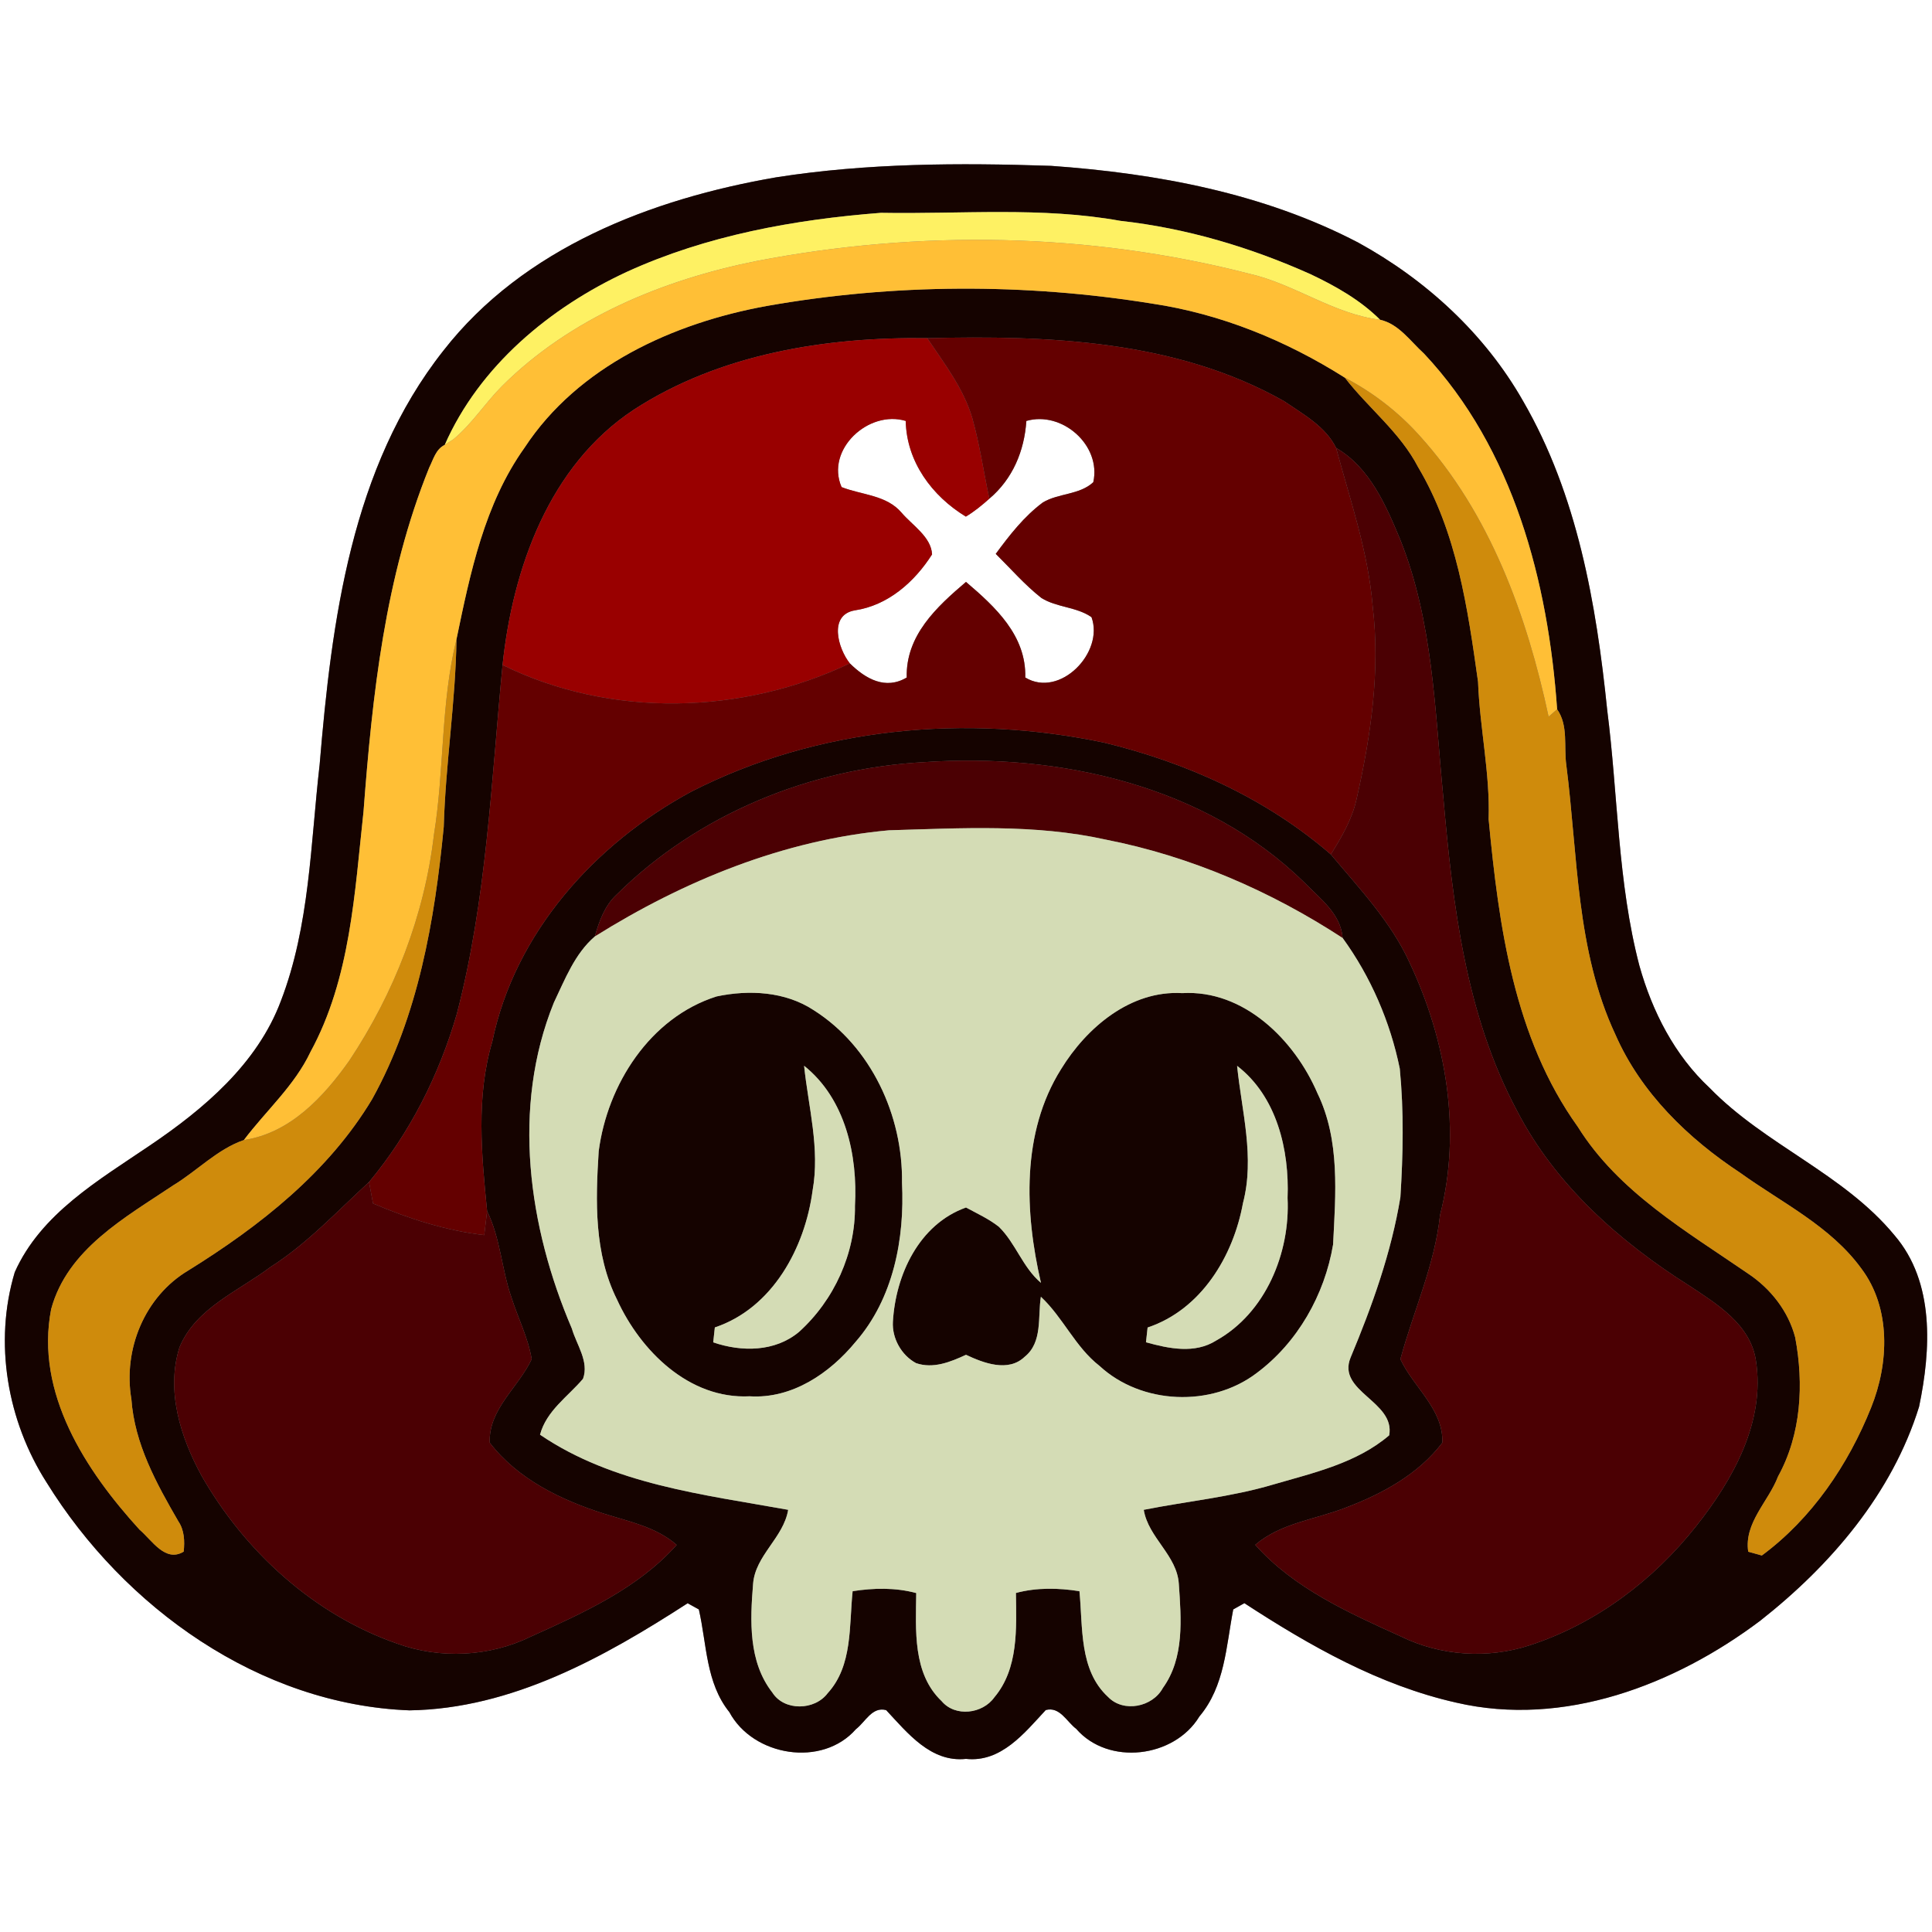 <?xml version="1.0" encoding="UTF-8" ?>
<!DOCTYPE svg PUBLIC "-//W3C//DTD SVG 1.1//EN" "http://www.w3.org/Graphics/SVG/1.1/DTD/svg11.dtd">
<svg width="250pt" height="250pt" viewBox="0 0 250 250" version="1.1" xmlns="http://www.w3.org/2000/svg">
<rect x="0" y="0" width="250" height="250" fill="#808080" stroke="none"/>
<g id="#ffffffff">
<path fill="#ffffff" opacity="1.00" d=" M 0.00 0.00 L 250.00 0.00 L 250.00 250.00 L 0.00 250.00 L 0.00 0.00 M 100.47 22.94 C 84.32 25.72 67.74 32.07 57.37 45.38 C 45.44 60.49 42.91 80.38 41.36 98.95 C 40.18 109.20 40.09 119.79 36.34 129.54 C 33.29 137.67 26.37 143.51 19.37 148.24 C 12.79 152.71 5.29 157.04 1.91 164.62 C -0.82 173.72 0.93 183.86 6.03 191.83 C 16.05 208.02 33.56 220.58 52.99 221.32 C 66.21 221.12 78.17 214.45 88.98 207.46 C 89.34 207.66 90.07 208.06 90.43 208.26 C 91.47 212.77 91.32 217.74 94.38 221.55 C 97.46 227.28 106.40 228.74 110.76 223.75 C 111.98 222.82 112.85 220.80 114.67 221.29 C 117.43 224.24 120.45 228.09 125.00 227.60 C 129.55 228.09 132.57 224.24 135.32 221.28 C 137.14 220.79 138.03 222.79 139.26 223.71 C 143.42 228.52 151.96 227.47 155.20 222.11 C 158.50 218.20 158.66 213.03 159.58 208.26 C 159.94 208.06 160.66 207.65 161.02 207.45 C 169.49 212.97 178.48 218.08 188.44 220.32 C 202.33 223.55 216.71 218.04 227.76 209.73 C 236.88 202.56 244.85 193.27 248.33 182.02 C 249.86 174.67 250.37 165.93 245.15 159.85 C 238.57 151.87 228.39 148.15 221.23 140.78 C 216.69 136.55 213.80 130.89 212.14 124.97 C 209.31 114.17 209.38 102.87 207.97 91.86 C 206.56 78.12 204.11 64.04 197.10 51.92 C 192.15 43.20 184.52 36.20 175.77 31.40 C 163.51 24.99 149.67 22.43 136.00 21.46 C 124.14 21.06 112.22 21.10 100.47 22.94 Z" />
<path fill="#ffffff" opacity="1.00" d=" M 108.90 63.03 C 106.79 58.17 112.40 53.01 117.20 54.47 C 117.31 59.74 120.59 64.18 124.98 66.85 C 126.07 66.20 127.07 65.38 128.02 64.53 C 131.04 61.98 132.55 58.36 132.81 54.47 C 137.44 53.13 142.54 57.63 141.47 62.40 C 139.67 64.06 136.97 63.80 134.94 65.02 C 132.51 66.83 130.63 69.25 128.85 71.67 C 130.79 73.59 132.60 75.68 134.76 77.38 C 136.75 78.62 139.30 78.51 141.24 79.86 C 142.91 84.41 137.16 90.39 132.67 87.67 C 132.81 82.23 128.79 78.53 125.00 75.30 C 121.20 78.53 117.19 82.23 117.33 87.67 C 114.58 89.31 112.01 87.85 109.97 85.84 C 108.43 83.91 107.19 79.56 110.62 78.98 C 114.93 78.33 118.34 75.30 120.61 71.74 C 120.50 69.48 118.06 67.98 116.67 66.35 C 114.71 64.04 111.52 64.06 108.90 63.03 Z" />
</g>
<g id="#150300ff">
<path fill="#150300" opacity="1.00" d=" M 100.47 22.94 C 112.22 21.10 124.14 21.06 136.00 21.46 C 149.67 22.43 163.51 24.99 175.77 31.40 C 184.52 36.20 192.15 43.20 197.10 51.92 C 204.11 64.04 206.56 78.12 207.97 91.86 C 209.38 102.87 209.31 114.17 212.14 124.97 C 213.80 130.89 216.69 136.55 221.23 140.78 C 228.39 148.15 238.57 151.87 245.15 159.85 C 250.37 165.93 249.86 174.67 248.33 182.02 C 244.85 193.27 236.88 202.56 227.76 209.73 C 216.71 218.04 202.33 223.55 188.44 220.32 C 178.48 218.08 169.49 212.97 161.02 207.45 C 160.66 207.65 159.94 208.06 159.58 208.26 C 158.66 213.03 158.50 218.20 155.20 222.11 C 151.96 227.47 143.42 228.52 139.26 223.71 C 138.03 222.79 137.14 220.79 135.32 221.28 C 132.57 224.24 129.55 228.09 125.00 227.60 C 120.45 228.09 117.43 224.24 114.67 221.29 C 112.85 220.80 111.98 222.82 110.76 223.75 C 106.40 228.74 97.46 227.28 94.38 221.55 C 91.32 217.74 91.47 212.77 90.43 208.26 C 90.07 208.06 89.34 207.66 88.98 207.46 C 78.17 214.45 66.21 221.12 52.99 221.32 C 33.56 220.58 16.05 208.02 6.03 191.83 C 0.93 183.86 -0.82 173.72 1.91 164.62 C 5.29 157.04 12.79 152.71 19.37 148.24 C 26.37 143.51 33.29 137.67 36.34 129.54 C 40.09 119.79 40.18 109.20 41.36 98.95 C 42.91 80.38 45.44 60.49 57.37 45.38 C 67.74 32.07 84.32 25.72 100.47 22.94 M 81.13 35.17 C 71.17 39.78 62.03 47.37 57.55 57.57 C 56.39 58.12 56.07 59.46 55.54 60.51 C 49.82 74.63 48.18 89.95 47.04 105.01 C 45.89 115.54 45.36 126.60 40.18 136.11 C 38.12 140.48 34.43 143.71 31.56 147.52 C 28.11 148.71 25.51 151.51 22.42 153.38 C 16.21 157.54 8.72 161.64 6.62 169.40 C 4.51 180.24 11.09 190.30 18.06 197.94 C 19.67 199.30 21.38 202.23 23.77 200.78 C 23.91 199.43 23.86 198.01 23.08 196.86 C 20.24 191.96 17.40 186.81 17.00 181.04 C 15.91 174.62 18.71 167.76 24.38 164.39 C 33.63 158.64 42.49 151.69 48.16 142.22 C 54.13 131.45 56.25 119.10 57.42 107.00 C 57.65 98.88 58.95 90.84 59.07 82.71 C 60.85 74.13 62.69 65.21 67.87 57.94 C 74.80 47.37 87.15 41.78 99.23 39.59 C 115.65 36.69 132.59 36.63 149.05 39.28 C 157.98 40.61 166.41 44.06 174.02 48.87 C 177.07 52.82 181.17 55.94 183.50 60.44 C 188.52 68.86 189.92 78.70 191.26 88.23 C 191.48 94.18 192.82 100.03 192.63 106.01 C 193.94 119.78 195.89 134.27 204.17 145.81 C 209.43 154.24 218.23 159.32 226.21 164.81 C 229.12 166.75 231.41 169.66 232.30 173.07 C 233.43 179.09 233.09 185.59 230.08 191.05 C 228.84 194.31 225.66 197.05 226.22 200.79 C 226.66 200.91 227.54 201.16 227.98 201.28 C 234.43 196.52 239.16 189.55 242.12 182.14 C 244.43 176.42 244.72 169.27 240.85 164.14 C 236.86 158.66 230.59 155.65 225.21 151.78 C 218.44 147.32 212.34 141.42 209.04 133.89 C 203.93 122.99 204.18 110.70 202.68 99.01 C 202.34 96.60 202.97 93.89 201.49 91.78 C 200.34 75.31 195.85 58.08 184.26 45.75 C 182.51 44.17 181.00 41.91 178.59 41.38 C 176.02 38.82 172.83 37.02 169.58 35.48 C 161.79 31.99 153.49 29.52 144.99 28.58 C 134.77 26.73 124.32 27.73 113.99 27.54 C 102.76 28.41 91.45 30.46 81.13 35.17 M 82.02 53.01 C 71.07 60.23 66.35 73.54 65.03 86.05 C 63.57 101.16 62.96 116.46 59.11 131.21 C 56.81 139.12 53.04 146.62 47.75 152.96 C 43.60 156.76 39.75 160.93 34.97 163.97 C 30.84 167.09 25.34 169.25 23.23 174.33 C 21.45 179.96 23.36 185.97 26.08 190.96 C 31.69 200.78 40.62 208.93 51.38 212.68 C 56.97 214.71 63.35 214.39 68.70 211.77 C 75.46 208.72 82.53 205.55 87.56 199.91 C 84.90 197.58 81.39 196.89 78.13 195.86 C 72.59 194.10 66.98 191.39 63.37 186.68 C 63.20 182.34 67.11 179.51 68.80 175.87 C 68.34 173.09 67.03 170.56 66.18 167.89 C 64.91 164.23 64.76 160.23 63.03 156.72 C 62.31 149.43 61.58 141.94 63.70 134.79 C 66.61 120.69 76.99 109.17 89.43 102.45 C 105.79 94.08 125.06 92.33 142.93 96.11 C 153.61 98.70 163.86 103.33 172.21 110.56 C 175.93 115.01 180.01 119.28 182.43 124.63 C 187.16 134.68 189.14 146.34 186.34 157.23 C 185.65 163.72 182.89 169.66 181.21 175.88 C 182.90 179.52 186.79 182.34 186.64 186.68 C 183.55 190.77 178.84 193.31 174.13 195.09 C 170.21 196.63 165.74 197.06 162.43 199.90 C 167.45 205.55 174.55 208.71 181.30 211.77 C 186.43 214.28 192.49 214.68 197.91 212.91 C 206.46 210.14 213.95 204.50 219.49 197.47 C 224.25 191.47 228.46 183.96 227.21 176.03 C 226.50 171.39 222.20 168.75 218.61 166.38 C 209.58 160.68 201.24 153.31 196.29 143.71 C 189.65 131.29 187.98 117.03 186.77 103.22 C 185.67 92.01 185.45 80.45 181.20 69.85 C 179.35 65.40 177.25 60.50 172.89 57.96 C 171.53 55.18 168.61 53.59 166.14 51.90 C 152.17 44.01 135.64 43.38 119.99 43.76 C 106.92 43.58 93.16 45.77 82.02 53.01 M 119.62 98.62 C 104.88 99.40 90.31 105.33 79.78 115.77 C 78.24 117.20 77.53 119.21 76.97 121.18 C 74.38 123.40 73.11 126.73 71.67 129.74 C 66.17 143.30 68.37 158.77 74.00 171.92 C 74.60 174.00 76.26 176.20 75.44 178.42 C 73.47 180.74 70.71 182.54 69.88 185.65 C 79.33 192.08 91.01 193.39 101.99 195.37 C 101.38 199.00 97.73 201.26 97.45 204.95 C 97.06 209.71 96.83 215.03 99.94 219.01 C 101.48 221.45 105.43 221.34 107.10 219.10 C 110.36 215.53 109.86 210.36 110.33 205.90 C 113.07 205.47 115.87 205.42 118.56 206.14 C 118.51 210.91 118.07 216.54 121.85 220.13 C 123.61 222.22 127.15 221.78 128.67 219.63 C 131.81 215.91 131.52 210.70 131.46 206.13 C 134.15 205.41 136.95 205.47 139.68 205.90 C 140.14 210.56 139.61 216.12 143.39 219.59 C 145.38 221.66 149.15 220.89 150.47 218.43 C 153.28 214.54 152.85 209.49 152.54 204.96 C 152.31 201.24 148.60 199.00 148.00 195.37 C 153.59 194.26 159.30 193.72 164.78 192.09 C 169.97 190.58 175.55 189.33 179.76 185.73 C 180.57 181.32 172.96 180.09 174.76 175.68 C 177.56 168.98 180.03 162.10 181.21 154.91 C 181.56 149.38 181.67 143.80 181.13 138.28 C 179.90 132.23 177.37 126.38 173.74 121.38 C 173.50 118.23 170.82 116.29 168.79 114.20 C 155.98 101.65 137.06 97.41 119.62 98.62 Z" />
<path fill="#150300" opacity="1.00" d=" M 92.72 128.94 C 96.93 128.05 101.61 128.29 105.30 130.72 C 112.73 135.43 116.84 144.36 116.72 153.03 C 117.08 160.28 115.61 168.03 110.71 173.64 C 107.36 177.71 102.49 181.03 97.00 180.68 C 89.18 181.07 82.88 174.81 79.84 168.16 C 76.87 162.21 77.06 155.44 77.47 148.98 C 78.59 140.34 84.11 131.67 92.72 128.94 M 104.05 137.91 C 104.61 143.27 106.12 148.63 105.15 154.05 C 104.16 161.47 99.98 169.26 92.50 171.77 C 92.45 172.25 92.34 173.22 92.29 173.70 C 95.96 174.96 100.28 174.95 103.39 172.35 C 107.93 168.25 110.71 162.18 110.63 156.04 C 111.00 149.50 109.40 142.18 104.05 137.91 Z" />
<path fill="#150300" opacity="1.00" d=" M 137.30 138.35 C 140.61 132.95 146.30 128.12 152.98 128.51 C 160.96 128.04 167.52 134.58 170.47 141.45 C 173.43 147.54 172.83 154.50 172.50 161.05 C 171.41 167.54 167.91 173.74 162.59 177.69 C 156.73 182.13 147.70 181.76 142.28 176.75 C 139.14 174.31 137.57 170.49 134.69 167.80 C 134.27 170.40 134.94 173.69 132.59 175.57 C 130.47 177.60 127.29 176.39 125.00 175.31 C 122.99 176.24 120.76 177.15 118.54 176.39 C 116.64 175.37 115.42 173.18 115.54 171.04 C 115.89 164.96 118.92 158.42 125.00 156.25 C 126.44 157.03 127.95 157.72 129.25 158.74 C 131.43 160.87 132.33 164.00 134.70 166.00 C 132.59 156.90 132.15 146.55 137.30 138.35 M 160.08 137.92 C 160.68 143.81 162.39 149.77 160.84 155.68 C 159.59 162.56 155.43 169.47 148.50 171.78 C 148.45 172.26 148.35 173.21 148.29 173.69 C 151.24 174.51 154.61 175.22 157.38 173.46 C 163.78 169.89 166.96 162.12 166.61 155.02 C 166.86 148.82 165.22 141.87 160.08 137.92 Z" />
</g>
<g id="#fef163ff">
<path fill="#fef163" opacity="1.00" d=" M 81.13 35.17 C 91.45 30.46 102.76 28.41 113.99 27.54 C 124.32 27.73 134.77 26.73 144.99 28.58 C 153.49 29.52 161.79 31.99 169.58 35.48 C 172.83 37.02 176.02 38.82 178.59 41.38 C 172.53 40.63 167.52 36.75 161.62 35.41 C 140.86 30.08 118.90 29.72 97.87 33.78 C 85.78 36.21 73.81 41.14 64.96 49.96 C 62.76 52.16 61.08 54.86 58.66 56.85 C 58.38 57.03 57.82 57.39 57.55 57.57 C 62.03 47.37 71.17 39.78 81.13 35.17 Z" />
</g>
<g id="#ffbf36ff">
<path fill="#ffbf36" opacity="1.00" d=" M 97.87 33.78 C 118.90 29.72 140.86 30.08 161.62 35.41 C 167.52 36.75 172.53 40.63 178.59 41.38 C 181.00 41.91 182.51 44.17 184.26 45.75 C 195.85 58.08 200.34 75.31 201.49 91.78 C 201.21 92.02 200.66 92.50 200.39 92.74 C 197.59 79.65 192.80 66.41 183.67 56.35 C 180.93 53.30 177.65 50.77 174.02 48.87 C 166.41 44.06 157.98 40.61 149.05 39.28 C 132.59 36.63 115.65 36.69 99.23 39.59 C 87.15 41.78 74.80 47.37 67.87 57.94 C 62.69 65.21 60.85 74.13 59.07 82.71 C 57.02 91.01 57.51 99.63 56.15 108.02 C 54.93 118.46 51.01 128.50 45.21 137.23 C 41.89 141.93 37.54 146.63 31.56 147.52 C 34.43 143.71 38.12 140.48 40.18 136.11 C 45.36 126.60 45.89 115.54 47.04 105.01 C 48.18 89.95 49.82 74.63 55.54 60.51 C 56.07 59.46 56.39 58.12 57.55 57.57 C 57.82 57.39 58.38 57.03 58.66 56.85 C 61.08 54.86 62.76 52.16 64.96 49.96 C 73.81 41.14 85.78 36.21 97.87 33.78 Z" />
</g>
<g id="#990000ff">
<path fill="#990000" opacity="1.00" d=" M 82.02 53.01 C 93.16 45.77 106.92 43.58 119.99 43.76 C 122.19 47.05 124.69 50.26 125.82 54.12 C 126.78 57.53 127.28 61.06 128.02 64.53 C 127.07 65.38 126.07 66.20 124.98 66.85 C 120.59 64.18 117.31 59.74 117.20 54.47 C 112.40 53.01 106.79 58.17 108.90 63.03 C 111.52 64.06 114.71 64.04 116.67 66.35 C 118.06 67.98 120.50 69.48 120.61 71.74 C 118.34 75.30 114.93 78.33 110.62 78.98 C 107.19 79.56 108.43 83.91 109.97 85.84 C 95.99 92.50 79.01 92.93 65.03 86.05 C 66.35 73.54 71.07 60.23 82.02 53.01 Z" />
</g>
<g id="#640000ff">
<path fill="#640000" opacity="1.00" d=" M 119.99 43.76 C 135.64 43.38 152.17 44.01 166.14 51.90 C 168.61 53.59 171.53 55.18 172.89 57.96 C 174.71 64.71 177.04 71.38 177.62 78.40 C 178.63 86.79 177.39 95.26 175.53 103.44 C 174.95 106.03 173.60 108.33 172.21 110.56 C 163.86 103.33 153.61 98.70 142.93 96.11 C 125.06 92.33 105.79 94.08 89.43 102.45 C 76.99 109.17 66.61 120.69 63.70 134.79 C 61.58 141.94 62.31 149.43 63.03 156.72 C 62.94 157.50 62.75 159.05 62.66 159.82 C 57.67 159.24 52.87 157.69 48.27 155.73 C 48.14 155.04 47.88 153.65 47.75 152.96 C 53.04 146.62 56.81 139.12 59.11 131.21 C 62.96 116.46 63.57 101.16 65.03 86.05 C 79.01 92.93 95.99 92.50 109.97 85.84 C 112.01 87.85 114.58 89.31 117.33 87.67 C 117.19 82.23 121.20 78.53 125.00 75.30 C 128.79 78.53 132.81 82.23 132.67 87.67 C 137.16 90.39 142.91 84.41 141.24 79.86 C 139.30 78.51 136.75 78.62 134.76 77.38 C 132.60 75.68 130.79 73.59 128.85 71.67 C 130.63 69.25 132.51 66.83 134.94 65.02 C 136.97 63.80 139.67 64.06 141.47 62.40 C 142.54 57.63 137.44 53.13 132.81 54.47 C 132.55 58.36 131.04 61.98 128.02 64.53 C 127.28 61.06 126.78 57.53 125.82 54.12 C 124.69 50.26 122.19 47.05 119.99 43.76 Z" />
</g>
<g id="#cf8b0cff">
<path fill="#cf8b0c" opacity="1.00" d=" M 174.02 48.87 C 177.65 50.77 180.93 53.30 183.67 56.35 C 192.80 66.41 197.59 79.65 200.39 92.74 C 200.66 92.50 201.21 92.02 201.49 91.78 C 202.97 93.89 202.34 96.60 202.68 99.01 C 204.18 110.70 203.93 122.99 209.04 133.89 C 212.34 141.42 218.44 147.32 225.21 151.78 C 230.59 155.65 236.86 158.66 240.85 164.14 C 244.72 169.27 244.43 176.42 242.12 182.14 C 239.16 189.55 234.43 196.52 227.98 201.28 C 227.54 201.16 226.66 200.91 226.22 200.79 C 225.66 197.05 228.84 194.31 230.08 191.05 C 233.09 185.59 233.43 179.09 232.30 173.07 C 231.41 169.66 229.12 166.75 226.21 164.81 C 218.23 159.32 209.43 154.24 204.17 145.81 C 195.89 134.27 193.94 119.78 192.63 106.01 C 192.82 100.03 191.48 94.18 191.26 88.23 C 189.92 78.70 188.52 68.86 183.50 60.44 C 181.17 55.94 177.07 52.82 174.02 48.87 Z" />
<path fill="#cf8b0c" opacity="1.00" d=" M 56.15 108.02 C 57.51 99.63 57.02 91.01 59.07 82.71 C 58.95 90.84 57.65 98.88 57.42 107.00 C 56.25 119.10 54.13 131.45 48.16 142.22 C 42.49 151.69 33.63 158.64 24.38 164.39 C 18.71 167.76 15.91 174.62 17.00 181.04 C 17.40 186.81 20.24 191.96 23.08 196.86 C 23.86 198.01 23.91 199.43 23.77 200.78 C 21.38 202.23 19.67 199.30 18.06 197.94 C 11.09 190.30 4.51 180.24 6.62 169.40 C 8.72 161.64 16.21 157.54 22.42 153.38 C 25.51 151.51 28.11 148.71 31.56 147.52 C 37.54 146.63 41.89 141.93 45.21 137.23 C 51.01 128.50 54.93 118.46 56.15 108.02 Z" />
</g>
<g id="#4b0003ff">
<path fill="#4b0003" opacity="1.00" d=" M 172.89 57.96 C 177.25 60.50 179.35 65.40 181.20 69.85 C 185.45 80.45 185.67 92.01 186.77 103.22 C 187.98 117.03 189.65 131.29 196.29 143.71 C 201.24 153.31 209.58 160.68 218.61 166.38 C 222.20 168.75 226.50 171.39 227.21 176.03 C 228.46 183.96 224.25 191.47 219.49 197.47 C 213.95 204.50 206.46 210.14 197.91 212.91 C 192.49 214.68 186.43 214.28 181.30 211.77 C 174.55 208.71 167.45 205.55 162.43 199.90 C 165.74 197.06 170.21 196.63 174.13 195.09 C 178.84 193.31 183.55 190.77 186.64 186.68 C 186.79 182.34 182.90 179.52 181.21 175.88 C 182.89 169.66 185.65 163.72 186.34 157.23 C 189.14 146.34 187.16 134.68 182.43 124.63 C 180.01 119.28 175.93 115.01 172.21 110.56 C 173.60 108.33 174.95 106.03 175.53 103.44 C 177.39 95.26 178.63 86.79 177.62 78.40 C 177.04 71.38 174.71 64.71 172.89 57.96 Z" />
<path fill="#4b0003" opacity="1.00" d=" M 119.62 98.62 C 137.06 97.41 155.98 101.65 168.79 114.20 C 170.82 116.29 173.50 118.23 173.74 121.38 C 164.44 115.31 154.03 110.79 143.11 108.65 C 133.90 106.60 124.38 107.17 115.03 107.44 C 101.43 108.67 88.47 113.98 76.97 121.18 C 77.53 119.21 78.24 117.20 79.78 115.77 C 90.31 105.33 104.88 99.40 119.62 98.62 Z" />
<path fill="#4b0003" opacity="1.00" d=" M 34.97 163.97 C 39.75 160.93 43.60 156.76 47.75 152.96 C 47.88 153.65 48.14 155.04 48.27 155.73 C 52.87 157.69 57.67 159.24 62.66 159.82 C 62.75 159.05 62.94 157.50 63.03 156.72 C 64.76 160.23 64.91 164.23 66.18 167.89 C 67.03 170.56 68.34 173.09 68.80 175.87 C 67.11 179.51 63.20 182.34 63.37 186.68 C 66.98 191.39 72.59 194.10 78.13 195.86 C 81.39 196.89 84.90 197.58 87.56 199.91 C 82.53 205.55 75.46 208.72 68.70 211.77 C 63.35 214.39 56.97 214.71 51.38 212.68 C 40.62 208.93 31.69 200.78 26.08 190.96 C 23.36 185.97 21.45 179.96 23.23 174.33 C 25.34 169.25 30.84 167.09 34.97 163.97 Z" />
</g>
<g id="#d4dcb5ff">
<path fill="#d4dcb5" opacity="1.00" d=" M 76.97 121.18 C 88.47 113.98 101.43 108.67 115.03 107.44 C 124.38 107.17 133.90 106.60 143.11 108.65 C 154.03 110.79 164.44 115.31 173.74 121.38 C 177.37 126.38 179.90 132.23 181.13 138.28 C 181.67 143.80 181.56 149.38 181.21 154.91 C 180.03 162.10 177.56 168.98 174.76 175.68 C 172.96 180.09 180.57 181.32 179.76 185.73 C 175.55 189.33 169.97 190.58 164.78 192.09 C 159.30 193.72 153.59 194.26 148.00 195.37 C 148.60 199.00 152.31 201.24 152.54 204.96 C 152.85 209.49 153.28 214.54 150.47 218.43 C 149.15 220.89 145.38 221.66 143.39 219.59 C 139.61 216.12 140.14 210.56 139.68 205.90 C 136.95 205.47 134.15 205.41 131.46 206.13 C 131.52 210.70 131.81 215.91 128.67 219.63 C 127.15 221.78 123.61 222.22 121.85 220.13 C 118.07 216.54 118.51 210.91 118.56 206.14 C 115.87 205.42 113.07 205.47 110.33 205.90 C 109.86 210.36 110.36 215.53 107.10 219.10 C 105.43 221.34 101.48 221.45 99.94 219.01 C 96.83 215.03 97.06 209.71 97.45 204.95 C 97.73 201.26 101.38 199.00 101.99 195.37 C 91.01 193.39 79.33 192.08 69.88 185.65 C 70.71 182.54 73.47 180.74 75.44 178.42 C 76.26 176.20 74.60 174.00 74.00 171.92 C 68.37 158.77 66.17 143.30 71.67 129.74 C 73.11 126.73 74.38 123.40 76.97 121.18 M 92.72 128.94 C 84.11 131.67 78.59 140.34 77.47 148.98 C 77.06 155.44 76.87 162.21 79.84 168.16 C 82.88 174.81 89.18 181.07 97.00 180.68 C 102.49 181.03 107.36 177.71 110.71 173.64 C 115.61 168.03 117.08 160.28 116.72 153.03 C 116.84 144.36 112.73 135.43 105.30 130.72 C 101.61 128.29 96.93 128.05 92.72 128.94 M 137.30 138.35 C 132.15 146.55 132.59 156.90 134.70 166.00 C 132.33 164.00 131.43 160.87 129.25 158.74 C 127.95 157.72 126.44 157.03 125.00 156.25 C 118.92 158.42 115.89 164.96 115.54 171.04 C 115.42 173.18 116.64 175.37 118.54 176.39 C 120.76 177.15 122.99 176.24 125.00 175.31 C 127.29 176.39 130.47 177.60 132.59 175.57 C 134.94 173.69 134.27 170.40 134.69 167.80 C 137.57 170.49 139.14 174.31 142.28 176.75 C 147.70 181.76 156.73 182.13 162.59 177.69 C 167.91 173.74 171.41 167.54 172.50 161.05 C 172.83 154.50 173.43 147.54 170.47 141.45 C 167.52 134.58 160.96 128.04 152.98 128.51 C 146.30 128.12 140.61 132.95 137.30 138.35 Z" />
<path fill="#d4dcb5" opacity="1.00" d=" M 104.05 137.91 C 109.40 142.18 111.00 149.50 110.63 156.04 C 110.71 162.18 107.93 168.25 103.39 172.35 C 100.28 174.95 95.96 174.96 92.29 173.70 C 92.34 173.22 92.45 172.25 92.50 171.77 C 99.98 169.26 104.16 161.47 105.15 154.05 C 106.12 148.63 104.61 143.27 104.05 137.91 Z" />
<path fill="#d4dcb5" opacity="1.00" d=" M 160.08 137.92 C 165.22 141.87 166.86 148.82 166.61 155.02 C 166.96 162.12 163.78 169.89 157.38 173.46 C 154.61 175.22 151.24 174.51 148.29 173.69 C 148.35 173.21 148.45 172.26 148.50 171.78 C 155.43 169.47 159.59 162.56 160.84 155.68 C 162.39 149.77 160.68 143.81 160.08 137.92 Z" />
</g>
</svg>
